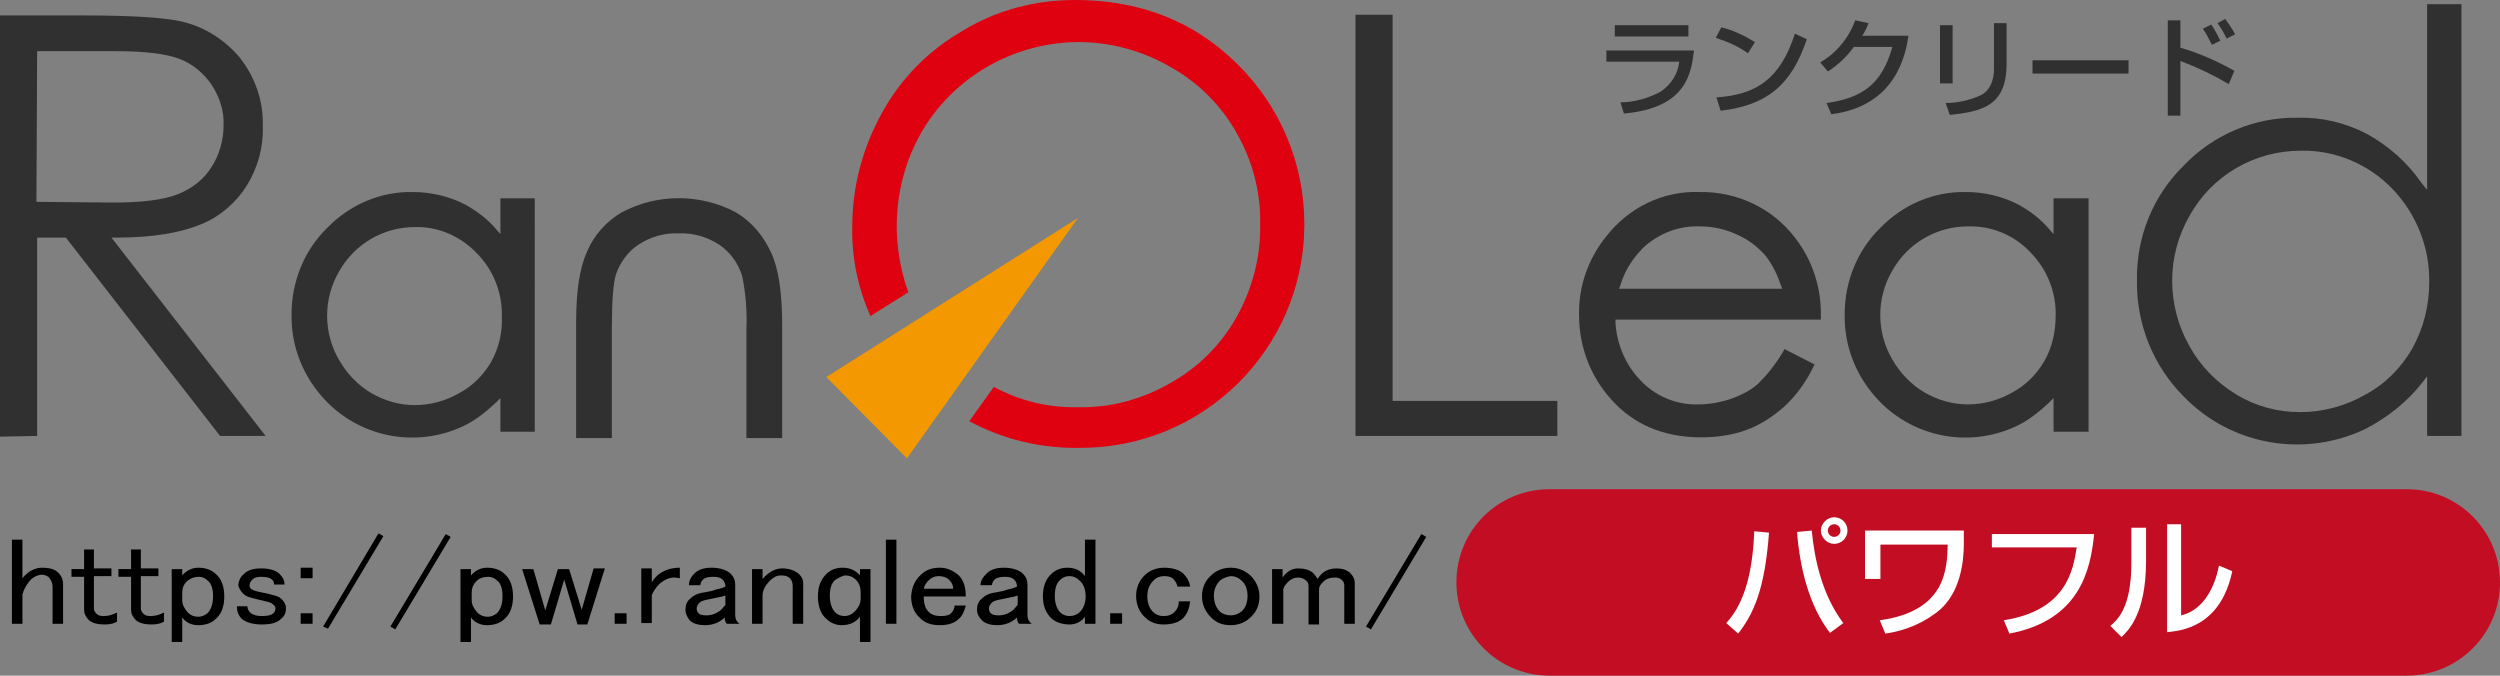 <?xml version="1.0" encoding="utf-8"?>
<!-- Generator: Adobe Illustrator 23.0.1, SVG Export Plug-In . SVG Version: 6.00 Build 0)  -->
<svg version="1.1" id="レイヤー_1" xmlns="http://www.w3.org/2000/svg" xmlns:xlink="http://www.w3.org/1999/xlink" x="0px"
	 y="0px" viewBox="0 0 356.7 96.4" style="enable-background:new 0 0 356.7 96.4;" xml:space="preserve">
<rect x="0" y="0" width="356.7" height="96.4" fill="#808080" stroke="none"/>
<style type="text/css">
	.st0{fill:#303030;}
	.st1{fill:#DF0010;}
	.st2{fill:#F39800;}
	.st3{fill:#C30D23;}
	.st4{fill:#FFFFFF;}
</style>
<title>ランクリード パワフル</title>
<desc>建設・建築・土木の求人情報 ランクリード パワフルのロゴ</desc>
<polygon class="st0" points="198.7,2.1 193.4,2.1 193.4,62.2 222.2,62.2 222.2,57.2 198.7,57.2 "/>
<path class="st0" d="M250.9,54.7c-1.1,1-2.5,1.7-3.9,2.2c-1.5,0.5-3.1,0.8-4.7,0.8c-3.1,0.1-6.2-1.2-8.3-3.5
	c-2.1-2.2-3.3-5.1-3.5-8.1v-0.5h29.3v-0.4c0.1-4.1-1.2-8.1-3.7-11.3c-3.2-4.2-8.3-6.6-13.6-6.5c-5.2-0.2-10.1,2.2-13.3,6.3
	c-2.6,3.2-4,7.2-3.9,11.3c0,4.4,1.6,8.7,4.6,12c3.1,3.5,7.4,5.4,12.8,5.4c2.2,0,4.5-0.3,6.6-1.1c1.9-0.7,3.7-1.9,5.3-3.3
	c1.7-1.6,3.1-3.5,4.1-5.6l0.2-0.4l-4.3-2.2l-0.2,0.4C253.4,51.9,252.2,53.4,250.9,54.7z M231.2,40.7c0.6-2.1,1.8-3.9,3.3-5.4
	c2.2-2,5-3.1,8-3c1.9,0,3.7,0.4,5.4,1.2c1.6,0.7,3,1.8,4.1,3.1c0.9,1.2,1.6,2.6,2.1,4.1l0.2,0.5H231L231.2,40.7z"/>
<path class="st0" d="M288,29.2c-2.3-1.2-4.9-1.8-7.5-1.8c-4.6-0.1-9,1.8-12.2,5.1c-3.3,3.2-5.1,7.7-5.1,12.3
	c-0.1,4.7,1.7,9.1,5,12.5c5.1,5.2,12.9,6.6,19.5,3.5c1.7-0.8,3.2-2,4.6-3.3l0.7-0.7v4.8h5V28.3h-5v5.1l-0.7-0.8
	C291.1,31.2,289.6,30.1,288,29.2z M293.3,45.1c0,2.2-0.5,4.5-1.6,6.4l0,0c-1.1,1.9-2.7,3.5-4.6,4.5c-1.9,1.1-4.1,1.7-6.3,1.7
	c-2.2,0-4.3-0.6-6.2-1.7c-1.9-1.1-3.5-2.8-4.6-4.7c-2.3-3.9-2.3-8.8,0-12.7c2.2-3.9,6.3-6.3,10.8-6.3c3.3-0.1,6.5,1.2,8.8,3.6
	C292.1,38.4,293.4,41.7,293.3,45.1z"/>
<path class="st0" d="M337.7,19.1c-3.1-1.6-6.4-2.4-9.9-2.3c-6.1-0.1-12,2.4-16.2,6.8c-4.4,4.3-6.8,10.2-6.7,16.4
	c-0.1,6.2,2.3,12.2,6.7,16.6c6.7,6.9,17.1,8.8,25.9,4.6c3.1-1.6,5.9-3.8,8.1-6.6l0.7-0.9v8.5h4.9V0.6h-4.9v26.5l-0.8-1
	C343.5,23.2,340.8,20.8,337.7,19.1z M346.6,40.3c0,3.3-0.8,6.5-2.4,9.4c-1.6,2.8-3.9,5.1-6.7,6.6c-2.8,1.6-6,2.5-9.3,2.5
	c-3.2,0-6.3-0.8-9.1-2.5c-2.8-1.7-5.1-4-6.7-6.9c-3.3-5.8-3.3-12.9,0-18.6c3.2-5.8,9.3-9.3,15.9-9.3c4.9-0.1,9.6,1.9,13,5.4
	C344.8,30.5,346.7,35.4,346.6,40.3z"/>
<path class="st1" d="M176.6,9.2c-6.2-6.2-14-9.2-23.2-9.2c-5.6,0-11.1,1.4-15.9,4.3c-4.9,2.8-8.9,6.8-11.6,11.7
	c-2.8,5-4.3,10.6-4.3,16.3c-0.1,4.4,0.8,8.8,2.6,12.8l5.4-3.4c-2.7-7.5-2.1-15.8,1.8-22.7c4.6-8,13.1-12.9,22.4-13
	c4.6,0,9.1,1.2,13.1,3.5c4,2.2,7.3,5.5,9.5,9.4c2.3,4,3.5,8.5,3.4,13.1c0.1,4.6-1.1,9.2-3.4,13.3c-2.2,3.9-5.5,7.2-9.5,9.4
	c-4,2.3-8.5,3.5-13.1,3.4c-4.2,0.1-8.3-0.9-12-2.9l-3.5,4.9c4.8,2.6,10.3,3.9,15.7,3.8c17.6,0.1,31.9-14,32.1-31.5
	c0-0.2,0-0.3,0-0.5C186.1,23.4,182.7,15.2,176.6,9.2z"/>
<polygon class="st2" points="129.4,65.4 117.9,53.8 153.8,31.1 "/>
<path class="st0" d="M241.7,7.2c-0.4,3.2-1,8.2-10,9l-0.5-1.6c2,0,4-0.6,5.7-1.5c1.5-1,2.5-2.5,2.7-4.3h-10.4V7.2H241.7z M240.9,3.6
	v1.6h-10.5V3.6H240.9z"/>
<path class="st0" d="M249.4,7.6c-1.4-1-3-1.7-4.6-2.2l0.8-1.5c1.7,0.4,3.3,1.2,4.8,2.1L249.4,7.6z M244.9,13.9
	c5.7-0.4,9.1-2.6,11.2-9.1l1.7,0.8c-2.2,6.5-5.6,9.4-12.3,10.2L244.9,13.9z"/>
<path class="st0" d="M272.3,5.1c-0.4,2.6-1.7,10-11,11.2l-0.7-1.6c5-0.7,7.9-2.6,9.4-8h-5.5c-1,1.4-2.3,2.6-3.7,3.5l-1.1-1.3
	c2.3-1.3,4.1-3.5,5-6l1.9,0.4c-0.2,0.6-0.5,1.2-0.9,1.8L272.3,5.1z"/>
<path class="st0" d="M278.6,11.9h-1.8V3.6h1.8V11.9z M286.3,9.1c0,6.1-3.6,6.8-8.1,7.3l-0.6-1.7c1.7,0,3.4-0.4,5-1.1
	c1.8-0.9,1.9-3.1,1.9-3.7V3.3h1.8L286.3,9.1z"/>
<path class="st0" d="M303.7,8.6v1.9H290V8.6H303.7z"/>
<path class="st0" d="M311.1,2.9v3.9c2.7,0.8,5.2,1.9,7.7,3.3L318,12c-2.2-1.3-4.5-2.4-6.9-3.3v7.8h-1.8V2.9H311.1z M315.6,6.4
	c-0.4-0.8-0.8-1.6-1.3-2.3l1.2-0.6c0.5,0.7,0.9,1.5,1.3,2.3L315.6,6.4z M317.7,5.5c-0.4-0.8-0.8-1.5-1.3-2.2l1.1-0.6
	c0.5,0.7,1,1.4,1.4,2.2L317.7,5.5z"/>
<path class="st0" d="M5.3,62.2V33.9h4.1l22,28.3h6.5l-22-28.3h0.9c5,0,9-0.7,11.9-1.9c2.7-1.1,5-3.1,6.5-5.5
	c1.6-2.6,2.4-5.5,2.3-8.5c0.1-3.6-1.1-7-3.3-9.8c-2.2-2.6-5.2-4.5-8.6-5.2c-2.4-0.5-7-0.8-13.7-0.8H0v60.1L5.3,62.2z M5.3,7.3h11.2
	c4.3,0,7.3,0.4,9.1,1.1c1.9,0.7,3.5,2.1,4.6,3.7c1.1,1.7,1.8,3.7,1.7,5.8c0,2.1-0.6,4.2-1.7,5.9c-1.1,1.8-2.8,3.1-4.8,3.9
	c-2,0.8-5.1,1.2-9.2,1.2l-11-0.1L5.3,7.3z"/>
<path class="st0" d="M71.4,28.3v5.1l-0.7-0.8c-1.2-1.4-2.7-2.5-4.3-3.4c-2.3-1.2-4.9-1.8-7.5-1.8c-4.6-0.1-9,1.8-12.2,5.1
	c-3.3,3.2-5.1,7.7-5.1,12.3c-0.1,4.7,1.7,9.1,5,12.5c5.1,5.2,12.9,6.6,19.5,3.5c1.7-0.8,3.2-2,4.6-3.3l0.7-0.7v4.8h4.9V28.3H71.4z
	 M70.1,51.6c-1.1,1.9-2.7,3.5-4.6,4.5c-1.9,1.1-4.1,1.7-6.3,1.7c-2.2,0-4.3-0.6-6.2-1.7c-1.9-1.1-3.5-2.8-4.6-4.7
	c-2.3-3.9-2.3-8.8,0-12.7c2.2-3.9,6.3-6.3,10.8-6.3c3.3-0.1,6.5,1.3,8.8,3.7c2.4,2.4,3.7,5.7,3.6,9.1C71.7,47.4,71.2,49.6,70.1,51.6
	z"/>
<path class="st0" d="M105,30.3c-5.1-2.7-11.2-2.7-16.3,0c-2.2,1.3-3.9,3.2-4.9,5.5c-1.1,2.4-1.6,5.7-1.6,10.3v16.4h5.1V46.9
	c0-3.9,0.2-6.6,0.6-7.8c0.6-1.7,1.7-3.2,3.2-4.2c1.7-1.1,3.7-1.7,5.7-1.6c2.1-0.1,4.1,0.5,5.8,1.6c1.6,1.1,2.7,2.6,3.3,4.5
	c0.5,2.5,0.7,5,0.6,7.5v15.6h5.1v-16c0-4.7-0.5-8.2-1.6-10.5C108.9,33.6,107.2,31.6,105,30.3z"/>
<path class="st3" d="M221.1,69.8h122.3c7.4,0,13.3,6,13.3,13.3l0,0c0,7.4-6,13.3-13.3,13.3H221.1c-7.4,0-13.3-6-13.3-13.3l0,0
	C207.8,75.7,213.7,69.8,221.1,69.8z"/>
<path class="st4" d="M246.3,88.9c2.9-3.1,3.8-8.1,4-13.1l2.1,0.2c-0.6,8.3-2.3,11.7-4.4,14.4L246.3,88.9z M258.5,75.7
	c0.4,4.2,1.5,9.2,4.5,13.2l-1.9,1.4c-3-3.9-4.3-9.3-4.7-14.4L258.5,75.7z M263.6,75.7c0,1.1-0.9,1.9-1.9,1.9s-1.9-0.9-1.9-1.9
	s0.9-1.9,1.9-1.9C262.7,73.8,263.6,74.6,263.6,75.7C263.6,75.7,263.6,75.7,263.6,75.7L263.6,75.7z M260.8,75.7
	c0,0.5,0.4,0.9,0.9,0.9s0.9-0.4,0.9-0.9c0-0.5-0.4-0.9-0.9-0.9C261.2,74.8,260.8,75.2,260.8,75.7C260.8,75.7,260.8,75.7,260.8,75.7
	L260.8,75.7z"/>
<path class="st4" d="M280.2,75.7v1.8c0,3-0.6,6.9-3.3,9.4c-2.2,1.9-5,3.1-7.9,3.5l-0.8-1.9c9.5-1.3,9.6-7.4,9.7-10.8h-9.6v4.9h-2.2
	v-6.9H280.2z"/>
<path class="st4" d="M298.8,76.1c-0.5,5.3-2.1,12.4-12.1,14.3l-0.8-1.9c8.9-1.4,9.9-7.1,10.4-10.4h-12.1v-1.9H298.8z"/>
<path class="st4" d="M306.2,80c0,7.7-2.6,10-3.5,10.9l-1.6-1.6c0.8-0.7,3-2.3,3-8.9v-5.1h2.1L306.2,80z M311.2,87.8
	c4.2-1,5.2-6.1,5.4-7.1l1.9,0.8c-1.7,8.1-7.5,8.5-9.3,8.7V74.8h2V87.8z"/>
<g>
	<path d="M1.7,77h1.5v5.5C4,81.5,5,81,6,81c1,0,1.8,0.2,2.3,0.7c0.5,0.5,0.7,1,0.7,1.7V89H7.5v-5.3c0-0.5-0.2-0.9-0.5-1.3
		c-0.2-0.2-0.6-0.4-1-0.4c-0.5,0-1,0.2-1.5,0.6c-0.5,0.5-1,1.2-1.3,2.2V89H1.7V77z"/>
	<path d="M11.9,78.4h1.5v2.7h2.5v1.1h-2.5v4.6c0,0.3,0.1,0.5,0.4,0.8c0.2,0.2,0.5,0.3,1,0.3c0.7,0,1.3-0.2,1.9-0.5v1.3
		c-0.5,0.3-1.1,0.4-1.8,0.4c-1,0-1.7-0.2-2.2-0.6c-0.5-0.5-0.7-1-0.7-1.5v-4.7h-1.8v-1.1h1.8V78.4z"/>
	<path d="M18.6,78.4h1.5v2.7h2.5v1.1h-2.5v4.6c0,0.3,0.1,0.5,0.4,0.8c0.2,0.2,0.5,0.3,1,0.3c0.7,0,1.3-0.2,1.9-0.5v1.3
		c-0.5,0.3-1.1,0.4-1.8,0.4c-1,0-1.7-0.2-2.2-0.6c-0.5-0.5-0.7-1-0.7-1.5v-4.7h-1.8v-1.1h1.8V78.4z"/>
	<path d="M26,91.6h-1.5V81.2H26v0.9c0.6-0.7,1.4-1.1,2.3-1.1c1,0,1.9,0.3,2.5,0.9c0.8,0.7,1.2,1.8,1.2,3.2c0,1.4-0.4,2.5-1.2,3.2
		c-0.6,0.6-1.5,0.9-2.5,0.9c-1,0-1.8-0.4-2.3-1.1V91.6z M26.7,82.9c-0.5,0.5-0.7,1-0.7,1.7v1c0,0.7,0.3,1.2,0.8,1.8
		c0.4,0.4,0.9,0.6,1.5,0.6c0.5,0,0.9-0.2,1.3-0.5c0.5-0.5,0.8-1.3,0.8-2.4c0-1-0.2-1.8-0.7-2.2c-0.4-0.4-0.8-0.6-1.3-0.6
		C27.7,82.3,27.2,82.5,26.7,82.9z"/>
	<path d="M34.8,81.9c0.6-0.6,1.4-0.8,2.5-0.8c1.2,0,2.1,0.3,2.6,0.8c0.5,0.5,0.7,1,0.7,1.5h-1.5c0-0.3-0.1-0.6-0.3-0.7
		c-0.3-0.3-0.8-0.4-1.6-0.4c-0.5,0-0.9,0.1-1.2,0.4c-0.2,0.2-0.4,0.5-0.4,0.8c0,0.2,0.1,0.4,0.2,0.5c0.2,0.2,0.8,0.4,1.9,0.6
		c0.6,0.1,1.2,0.3,1.6,0.4c0.4,0.1,0.7,0.3,0.9,0.5c0.4,0.4,0.6,0.8,0.6,1.3c0,0.6-0.2,1.1-0.7,1.5c-0.6,0.6-1.5,0.8-2.8,0.8
		c-1.2,0-2.2-0.3-2.8-0.8c-0.5-0.5-0.7-1.1-0.7-1.8h1.5c0,0.4,0.2,0.7,0.4,0.9c0.3,0.3,0.9,0.5,1.6,0.5c0.8,0,1.4-0.1,1.7-0.4
		c0.2-0.2,0.3-0.4,0.3-0.7c0-0.2-0.1-0.4-0.4-0.6c-0.2-0.2-0.5-0.3-1-0.4c-0.9-0.2-1.6-0.4-2-0.5c-0.5-0.1-0.9-0.3-1.2-0.6
		c-0.4-0.4-0.7-0.9-0.7-1.3C34.1,82.8,34.3,82.3,34.8,81.9z"/>
	<path d="M42.9,81h1.7v1.5h-1.7V81z M42.9,87.5h1.7V89h-1.7V87.5z"/>
	<path d="M46.1,89.4L54,76.1l0.7,0.4l-7.9,13.2L46.1,89.4z"/>
	<path d="M55.7,89.4l7.9-13.2l0.7,0.4l-7.9,13.2L55.7,89.4z"/>
	<path d="M67.2,91.6h-1.5V81.2h1.5v0.9c0.6-0.7,1.4-1.1,2.3-1.1c1,0,1.9,0.3,2.5,0.9c0.8,0.7,1.2,1.8,1.2,3.2c0,1.4-0.4,2.5-1.2,3.2
		c-0.6,0.6-1.5,0.9-2.5,0.9c-1,0-1.8-0.4-2.3-1.1V91.6z M68,82.9c-0.5,0.5-0.7,1-0.7,1.7v1c0,0.7,0.3,1.2,0.8,1.8
		c0.4,0.4,0.9,0.6,1.5,0.6c0.5,0,0.9-0.2,1.3-0.5c0.5-0.5,0.8-1.3,0.8-2.4c0-1-0.2-1.8-0.7-2.2c-0.4-0.4-0.8-0.6-1.3-0.6
		C68.9,82.3,68.4,82.5,68,82.9z"/>
	<path d="M74.5,81.2h1.6l1.7,5.9l1.8-5.9h1.6L83,87l1.7-5.9h1.6l-2.5,8h-1.4l-1.9-6.4l-1.9,6.4H77L74.5,81.2z"/>
	<path d="M87.7,87.5h1.7V89h-1.7V87.5z"/>
	<path d="M97,81v1.5c-0.2,0-0.5-0.1-0.8-0.1c-0.7,0-1.4,0.3-2.1,0.9c-0.5,0.5-0.9,1.1-1.1,1.6v4h-1.5v-7.8H93v2
		c0.2-0.4,0.5-0.7,0.8-1C94.6,81.4,95.7,81,97,81z"/>
	<path d="M99.1,81.8c0.5-0.5,1.3-0.8,2.4-0.8c1.2,0,2.1,0.3,2.7,0.8c0.5,0.5,0.7,1,0.7,1.6v4.4c0,0.5,0.2,0.9,0.6,1.2h-1.8
		c-0.2-0.2-0.3-0.5-0.3-0.9c-0.7,0.7-1.7,1.1-2.8,1.1c-0.9,0-1.7-0.2-2.2-0.7C98,88,97.8,87.5,97.8,87c0-0.7,0.2-1.2,0.7-1.6
		c0.5-0.5,1.2-0.8,2.1-0.9c0.6-0.1,1.1-0.2,1.6-0.4c0.6-0.1,1.1-0.3,1.3-0.4c0-0.4-0.1-0.7-0.4-1s-0.7-0.4-1.3-0.4
		c-0.7,0-1.2,0.1-1.5,0.4c-0.2,0.2-0.3,0.4-0.4,0.8h-1.6C98.3,82.8,98.6,82.3,99.1,81.8z M103.4,85c-0.3,0.1-0.6,0.2-0.8,0.2
		c-0.8,0.2-1.5,0.3-1.9,0.4c-0.4,0.1-0.7,0.2-0.9,0.4c-0.2,0.2-0.4,0.5-0.4,0.8c0,0.3,0.1,0.6,0.4,0.8c0.1,0.1,0.5,0.2,1,0.2
		c0.8,0,1.5-0.3,2.1-0.8c0.3-0.3,0.5-0.6,0.6-0.7V85z"/>
	<path d="M108.8,89h-1.5v-7.8h1.5v1.4c0.9-1,1.8-1.5,2.8-1.5c1,0,1.8,0.3,2.4,0.8c0.4,0.4,0.6,0.8,0.6,1.3V89h-1.5v-5.4
		c0-0.4-0.1-0.8-0.4-1.1c-0.3-0.3-0.7-0.4-1.3-0.4c-0.5,0-1,0.2-1.5,0.7c-0.7,0.7-1.1,1.4-1.1,2.2V89z"/>
	<path d="M117.9,81.9c0.6-0.6,1.4-0.9,2.3-0.9c1.1,0,1.9,0.4,2.5,1.1v-0.9h1.5v10.4h-1.5V88c-0.6,0.8-1.5,1.2-2.6,1.2
		c-0.8,0-1.6-0.3-2.2-0.9c-0.8-0.7-1.2-1.8-1.2-3.2C116.7,83.7,117.1,82.7,117.9,81.9z M119.1,82.8c-0.5,0.5-0.7,1.2-0.7,2.2
		c0,1.1,0.3,1.9,0.8,2.4c0.3,0.3,0.8,0.5,1.3,0.5c0.5,0,1-0.2,1.4-0.6c0.6-0.6,0.9-1.2,0.9-1.9v-0.9c0-0.7-0.2-1.3-0.7-1.8
		c-0.4-0.4-0.9-0.6-1.6-0.6C119.9,82.3,119.5,82.5,119.1,82.8z"/>
	<path d="M126.4,77h1.5v12h-1.5V77z"/>
	<path d="M131.4,82c0.7-0.7,1.6-1,2.7-1c1,0,1.9,0.4,2.7,1.1c0.7,0.7,1,1.7,1,3h-6c0,1,0.2,1.7,0.7,2.2c0.4,0.4,1,0.6,1.7,0.6
		c0.7,0,1.2-0.1,1.5-0.4c0.3-0.3,0.5-0.7,0.5-1.1h1.6c-0.2,0.8-0.5,1.5-1,1.9c-0.6,0.6-1.5,0.9-2.7,0.9c-1.2,0-2.2-0.3-2.9-1.1
		c-0.8-0.7-1.2-1.8-1.2-3C130.1,83.8,130.5,82.8,131.4,82z M132.5,82.8c-0.3,0.3-0.6,0.7-0.7,1.2h4.2c0-0.5-0.2-0.9-0.6-1.3
		c-0.3-0.3-0.8-0.5-1.5-0.5C133.4,82.2,132.9,82.4,132.5,82.8z"/>
	<path d="M140.8,81.8c0.5-0.5,1.3-0.8,2.4-0.8c1.2,0,2.1,0.3,2.7,0.8c0.5,0.5,0.7,1,0.7,1.6v4.4c0,0.5,0.2,0.9,0.6,1.2h-1.8
		c-0.2-0.2-0.3-0.5-0.3-0.9c-0.7,0.7-1.7,1.1-2.8,1.1c-0.9,0-1.7-0.2-2.2-0.7c-0.4-0.4-0.7-0.9-0.7-1.5c0-0.7,0.2-1.2,0.7-1.6
		c0.5-0.5,1.2-0.8,2.1-0.9c0.6-0.1,1.1-0.2,1.6-0.4c0.6-0.1,1.1-0.3,1.3-0.4c0-0.4-0.1-0.7-0.4-1s-0.7-0.4-1.3-0.4
		c-0.7,0-1.2,0.1-1.5,0.4c-0.2,0.2-0.3,0.4-0.4,0.8h-1.6C139.9,82.8,140.3,82.3,140.8,81.8z M145.1,85c-0.3,0.1-0.6,0.2-0.8,0.2
		c-0.8,0.2-1.5,0.3-1.9,0.4c-0.4,0.1-0.7,0.2-0.9,0.4c-0.2,0.2-0.4,0.5-0.4,0.8c0,0.3,0.1,0.6,0.4,0.8c0.1,0.1,0.5,0.2,1,0.2
		c0.8,0,1.5-0.3,2.1-0.8c0.3-0.3,0.5-0.6,0.6-0.7V85z"/>
	<path d="M154.8,77h1.5v12h-1.5v-1c-0.5,0.7-1.3,1.1-2.2,1.1c-1,0-1.9-0.3-2.5-0.8c-0.9-0.8-1.3-1.9-1.3-3.2c0-1.4,0.4-2.5,1.2-3.2
		c0.6-0.6,1.4-0.9,2.3-0.9c1.1,0,1.9,0.4,2.5,1.2V77z M151.2,82.8c-0.5,0.5-0.7,1.2-0.7,2.3c0,1,0.3,1.8,0.8,2.3
		c0.3,0.3,0.8,0.5,1.3,0.5c0.6,0,1.1-0.2,1.5-0.6c0.5-0.5,0.8-1.3,0.8-2.2c0-1-0.3-1.8-0.9-2.3c-0.4-0.4-0.9-0.6-1.4-0.6
		C152,82.2,151.6,82.4,151.2,82.8z"/>
	<path d="M158.4,87.5h1.7V89h-1.7V87.5z"/>
	<path d="M163.3,82.1c0.7-0.7,1.7-1.1,2.8-1.1c1.2,0,2.1,0.3,2.7,0.8c0.5,0.5,0.9,1.1,1,1.9H168c-0.1-0.4-0.2-0.7-0.6-1.1
		c-0.3-0.3-0.7-0.4-1.3-0.4s-1.1,0.2-1.5,0.6c-0.6,0.6-0.9,1.3-0.9,2.3c0,0.9,0.3,1.7,0.8,2.2c0.4,0.4,0.9,0.6,1.5,0.6
		c0.7,0,1.2-0.2,1.6-0.6c0.4-0.4,0.6-0.9,0.6-1.5h1.6c-0.1,1-0.4,1.8-1,2.4c-0.6,0.6-1.6,0.9-2.8,0.9c-1,0-1.9-0.3-2.6-1
		c-0.9-0.8-1.3-1.9-1.3-3.1C162.1,83.9,162.5,82.9,163.3,82.1z"/>
	<path d="M172.8,82.1c0.7-0.7,1.7-1.1,2.8-1.1c1.1,0,2,0.4,2.8,1.1c0.8,0.8,1.3,1.8,1.3,3c0,1.2-0.4,2.2-1.3,3
		c-0.7,0.7-1.7,1.1-2.8,1.1c-1.1,0-2-0.3-2.8-1.1c-0.8-0.8-1.3-1.8-1.3-3C171.5,83.9,171.9,82.9,172.8,82.1z M174.1,82.8
		c-0.6,0.6-0.9,1.3-0.9,2.2c0,0.9,0.3,1.7,0.8,2.2c0.4,0.4,1,0.6,1.6,0.6c0.6,0,1.1-0.2,1.6-0.6c0.5-0.5,0.8-1.2,0.8-2.2
		c0-0.9-0.3-1.7-0.9-2.2c-0.4-0.4-0.9-0.6-1.5-0.6C175,82.3,174.5,82.5,174.1,82.8z"/>
	<path d="M183,89h-1.5v-7.8h1.5v1.2c0.6-0.9,1.4-1.3,2.2-1.3c0.9,0,1.7,0.2,2.2,0.7c0.2,0.2,0.4,0.5,0.6,0.8c0.6-1,1.5-1.5,2.7-1.5
		c0.8,0,1.4,0.2,1.9,0.6c0.5,0.5,0.7,1,0.7,1.5V89h-1.5v-5.5c0-0.3-0.1-0.5-0.3-0.7c-0.3-0.3-0.6-0.4-1-0.4c-0.7,0-1.3,0.2-1.7,0.6
		c-0.4,0.4-0.6,0.7-0.6,1.1v5h-1.5v-5.5c0-0.3-0.1-0.6-0.4-0.8c-0.2-0.2-0.6-0.4-1.1-0.4c-0.5,0-1,0.2-1.4,0.6
		c-0.4,0.4-0.7,0.8-0.7,1.2V89z"/>
	<path d="M194.9,89.4l7.9-13.2l0.7,0.4l-7.9,13.2L194.9,89.4z"/>
</g>
</svg>
